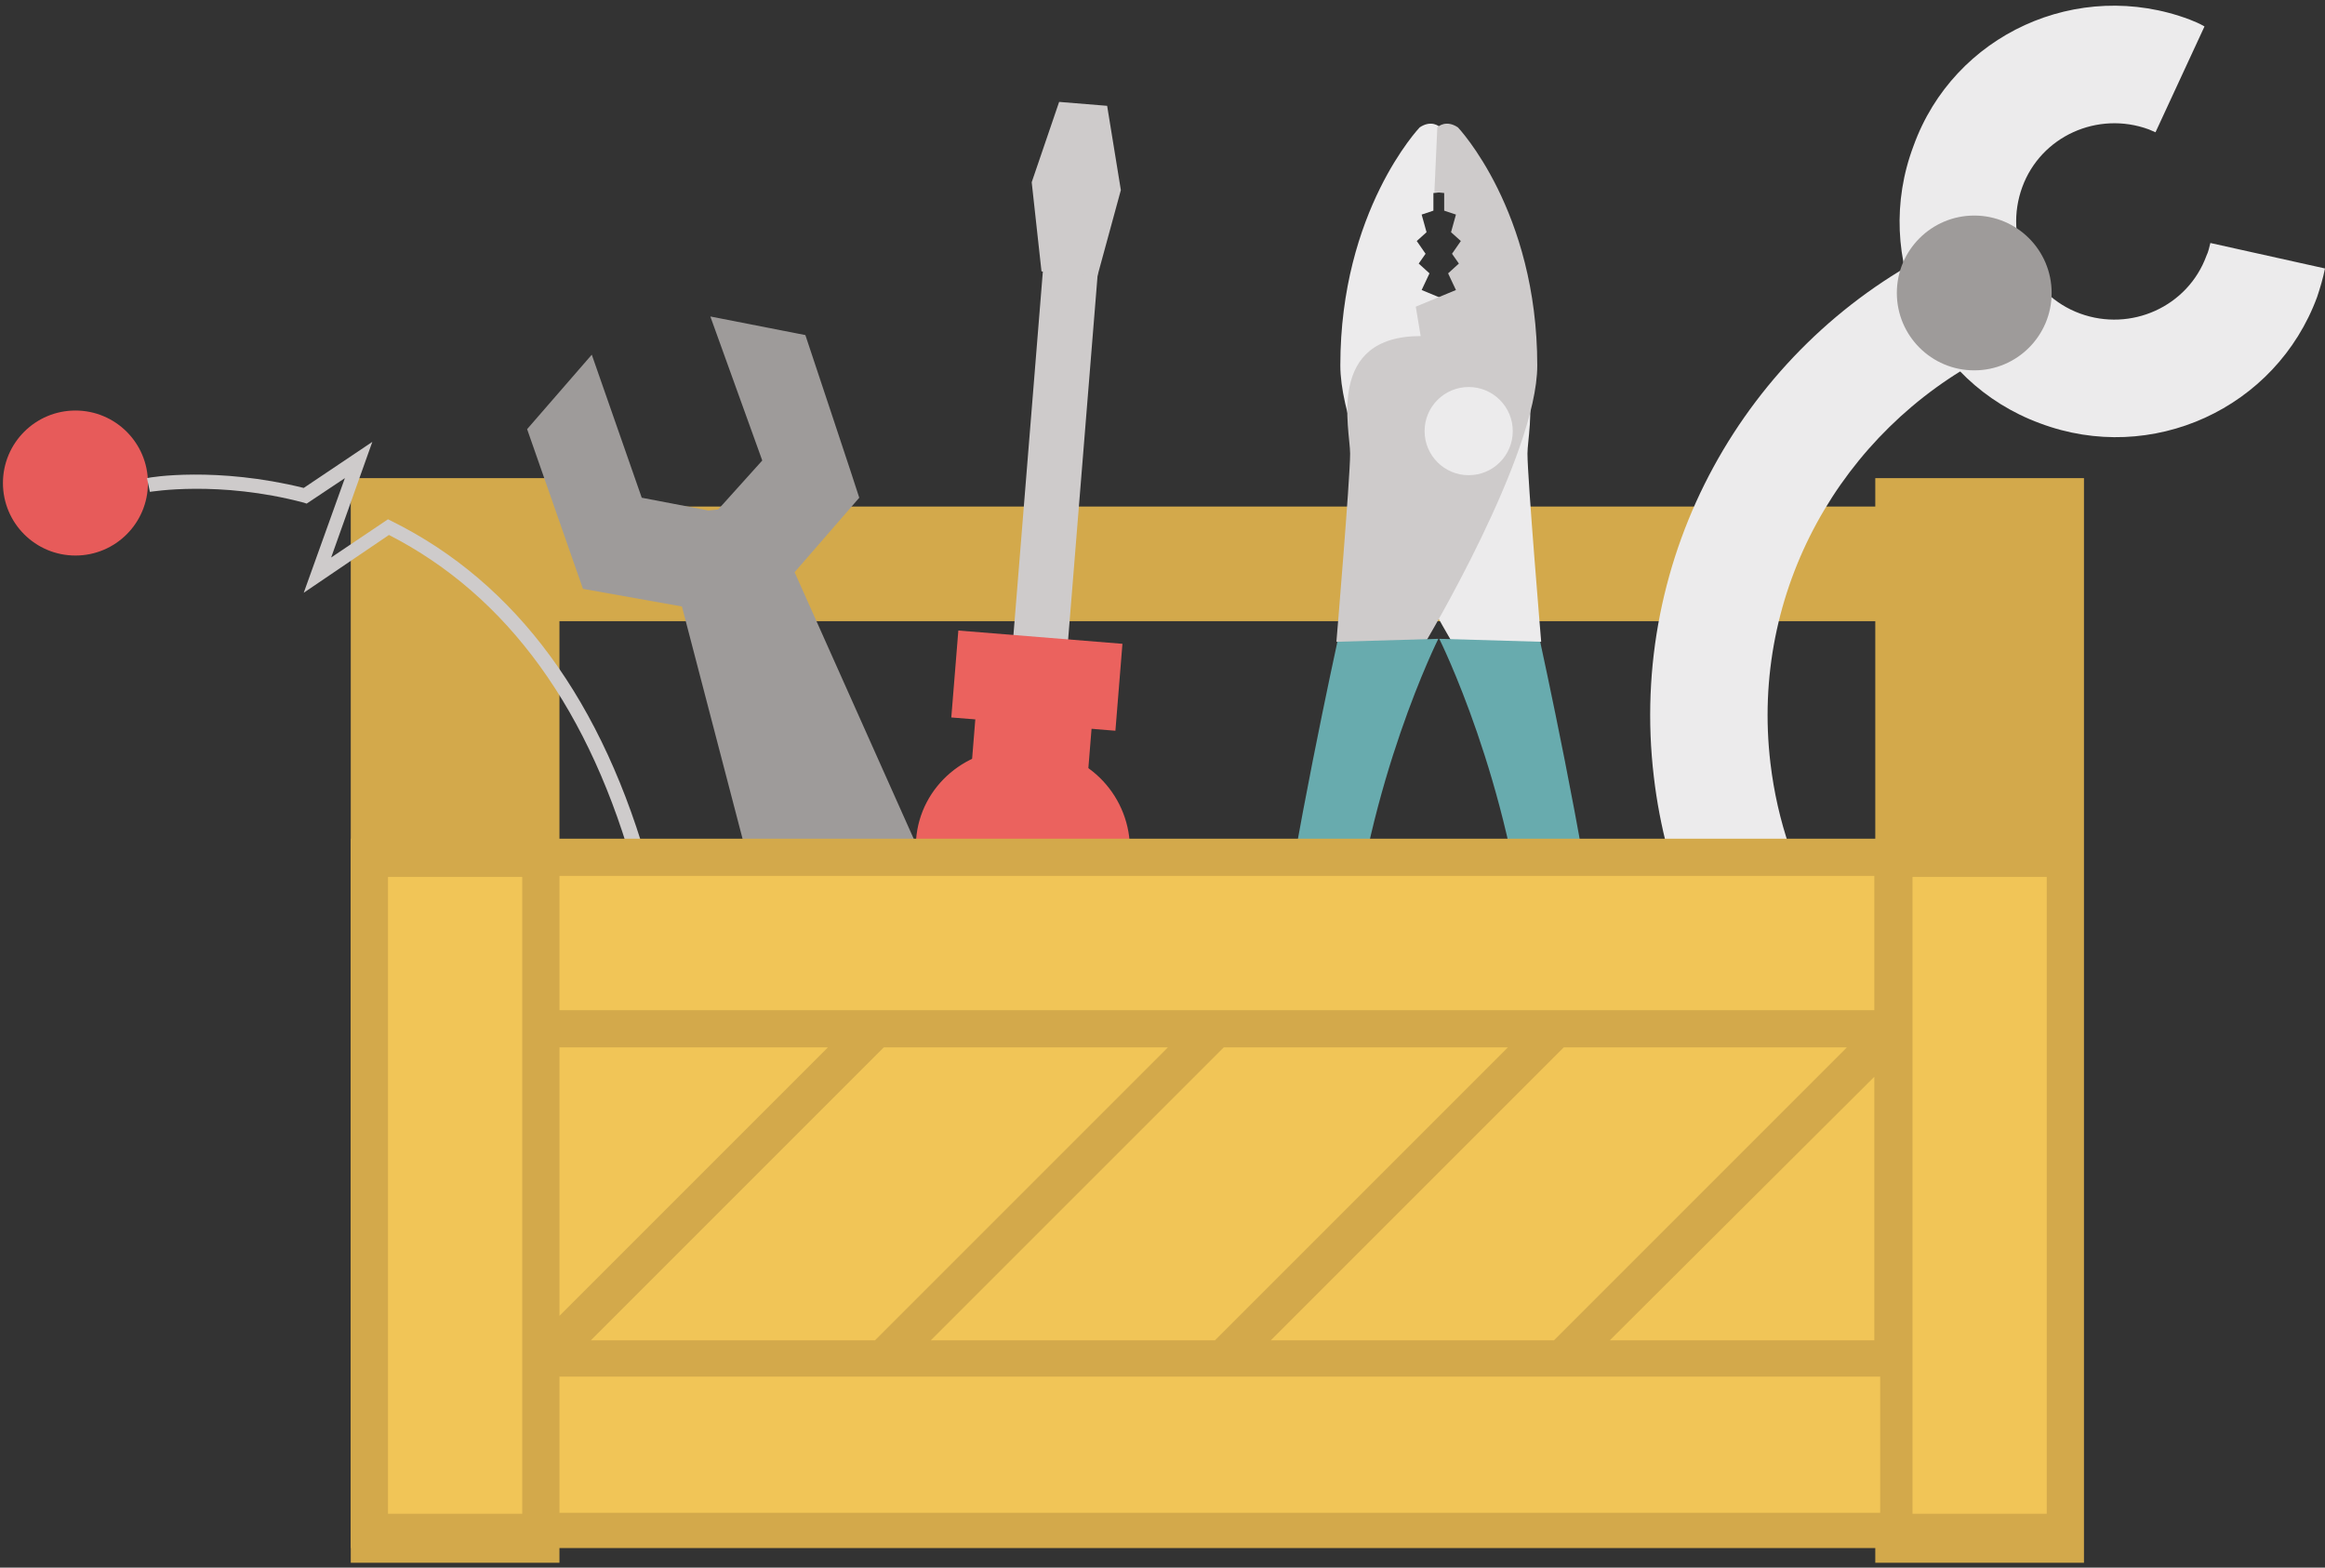 <?xml version="1.0" encoding="utf-8"?>
<svg version="1.1" id="toolbox" xmlns="http://www.w3.org/2000/svg" xmlns:xlink="http://www.w3.org/1999/xlink" x="0px" y="0px"
	 width="237.3px" height="160px" viewBox="0 0 237.3 160" style="enable-background:new 0 0 237.3 160;" xml:space="preserve">
<rect x="0" y="0" width="237.3" height="160" fill="#333333" stroke="none"/>
<style type="text/css">
	.toolbox0{fill:#D3A94B;}
	.toolbox1{fill:#ECEBEC;}
	.toolbox2{fill:#68ABAE;}
	.toolbox3{fill:#CECBCB;}
	.toolbox4{fill:#EB625E;}
	.toolbox5{fill:#9E9B9A;}
	.toolbox6{fill:#E75B5A;}
	.toolbox7{fill:none;stroke:#CECBCB;stroke-miterlimit:10;}
	.toolbox8{fill:#F1C557;}
</style>
<rect x="52.1" y="51.7" class="toolbox0" width="142.2" height="11.7"/>
<g>
	<g>
		<path class="toolbox1" d="M144.9,13c0,0-8.1,8.5-8.1,24.3c0,9.2,11.5,28.4,11.5,28.4l9-0.2c0,0-1.4-16.7-1.4-19.2s2.5-12-7.2-12l0.5-3
			l-4.1-1.7l0.8-1.7l-1.1-1l0.7-1l-0.9-1.3l1-0.9l-0.5-1.8l1.2-0.4v-1.8l1-0.1l-0.3-6.6C146.9,12.9,146.1,12.2,144.9,13z"/>
		<path class="toolbox2" d="M146.9,65.2l10.3,0.3c0,0,4.8,22,5.7,31.1c1.5,14.7-3.8,30.4-5.5,33.2c-1.7,2.9-5.7,1.3-4.8-1.5
			c0.9-2.9,4.7-15.7,3.3-30.3C154.2,79.8,146.9,65.2,146.9,65.2z"/>
	</g>
	<g>
		<path class="toolbox3" d="M148.8,13c0,0,8.1,8.5,8.1,24.3c0,9.2-11.5,28.4-11.5,28.4l-9-0.2c0,0,1.4-16.7,1.4-19.2s-2.5-12,7.2-12
			l-0.5-3l4.1-1.7l-0.8-1.7l1.1-1l-0.7-1l0.9-1.3l-1-0.9l0.5-1.8l-1.2-0.4v-1.8l-1-0.1l0.3-6.6C146.8,12.9,147.6,12.2,148.8,13z"/>
		<path class="toolbox2" d="M146.8,65.2l-10.3,0.3c0,0-4.8,22-5.7,31.1c-1.5,14.7,3.8,30.4,5.5,33.2c1.7,2.9,5.7,1.3,4.8-1.5
			c-0.9-2.9-4.7-15.7-3.3-30.3C139.5,79.8,146.8,65.2,146.8,65.2z"/>
	</g>
	<circle class="toolbox1" cx="149.9" cy="44" r="4.5"/>
</g>
<g>
	<g>

			<rect x="104.9" y="26.6" transform="matrix(0.997 8.067451e-02 -8.067451e-02 0.997 4.1 -8.534)" class="toolbox3" width="5.6" height="39.7"/>
		<polygon class="toolbox3" points="112,28.2 106.3,27.7 105.3,18.6 108.1,10.4 113,10.8 114.4,19.4 		"/>
	</g>

		<rect x="97.4" y="65" transform="matrix(0.997 8.067451e-02 -8.067451e-02 0.997 5.948 -8.309)" class="toolbox4" width="16.8" height="8.9"/>
	<path class="toolbox4" d="M101.9,128.6l-1.8-0.1c-5.5-0.4-9.6-5.3-9.2-10.8l2.6-32c0.4-5.5,5.3-9.6,10.8-9.2l1.8,0.1
		c5.5,0.4,9.6,5.3,9.2,10.8l-2.6,32C112.3,125,107.4,129.1,101.9,128.6z"/>

		<rect x="99.5" y="67.7" transform="matrix(0.997 8.067451e-02 -8.067451e-02 0.997 6.303 -8.266)" class="toolbox4" width="11.9" height="12.3"/>
</g>
<g>
	<path class="toolbox1" d="M186.2,94.1c-2.9-4.8-4.8-10.3-5.5-16.2c-2.1-17.6,7.3-33.9,22.2-41.6l-5.5-10.6
		c-19.2,9.8-31.3,30.9-28.6,53.6c1.2,10.2,5.2,19.3,11.1,26.8L186.2,94.1z"/>
	<path class="toolbox1" d="M220,13.5c-0.2-0.1-0.5-0.2-0.7-0.3c-5.2-1.9-11,0.7-12.9,5.9c-1.9,5.2,0.7,11,5.9,12.9
		c5.2,1.9,11-0.7,12.9-5.9c0.2-0.4,0.3-0.9,0.4-1.3l11.7,2.6c-0.2,1-0.5,2-0.8,2.9c-4.2,11.4-16.9,17.2-28.3,12.9
		c-11.4-4.2-17.2-16.9-12.9-28.3C199.4,3.5,212.1-2.3,223.5,2c0.5,0.2,1,0.4,1.5,0.7L220,13.5z"/>
	<circle class="toolbox5" cx="201.5" cy="29.9" r="7.9"/>
</g>
<rect x="35.8" y="48.8" class="toolbox0" width="21.3" height="110.7"/>
<rect x="191.4" y="48.8" class="toolbox0" width="21.3" height="110.7"/>
<path class="toolbox5" d="M82.2,34.2l-9.7-1.9L77.8,47l-4.5,5l-1,0.1l-6.8-1.3l-5.1-14.6l-6.6,7.6l5.7,16.3l10.1,1.8l11.8,45.2
	c1.9,5.3,7.6,7.9,12.5,6.1c5.3-1.9,7.9-7.6,6.1-12.5L81.1,58.4l6.6-7.6C87.7,50.7,82.2,34.2,82.2,34.2z M92.1,107.3
	c-2.3,0.6-4.7-0.4-5.3-2.7c-0.6-2.3,0.4-4.7,2.7-5.3c2.3-0.6,4.7,0.4,5.3,2.7C95.3,103.9,94.3,106.3,92.1,107.3z"/>
<g>
	<g>
		<circle class="toolbox6" cx="7.7" cy="49.3" r="7.4"/>
		<path class="toolbox7" d="M21.9,48.6"/>
		<path class="toolbox3" d="M66.4,89.2c-4.8-17.6-13.7-29.7-26.4-36L39.6,53l-5.8,3.9L38,45.1l-7,4.7c-8.9-2.2-15.7-1.1-16-1l0.3,1.4
			c0.1,0,7-1.2,15.7,1.1l0.3,0.1l3.9-2.6L31,60.5l8.7-5.9c12.1,6.2,20.6,17.9,25.2,34.9L66.4,89.2z"/>
	</g>
</g>
<rect x="35.8" y="85.6" class="toolbox0" width="176.8" height="72.4"/>
<rect x="57.1" y="89.4" class="toolbox8" width="134.2" height="13.7"/>
<rect x="39.6" y="89.5" class="toolbox8" width="13.7" height="65"/>
<rect x="57.1" y="140.5" class="toolbox8" width="134.8" height="13.9"/>
<polygon class="toolbox8" points="90.2,106.9 60.3,136.8 89.3,136.8 119.2,106.9 "/>
<polygon class="toolbox8" points="57.1,106.9 57.1,134.3 84.5,106.9 "/>
<polygon class="toolbox8" points="191.3,109.9 164.3,136.8 191.3,136.8 "/>
<polygon class="toolbox8" points="159.6,106.9 129.7,136.8 158.6,136.8 188.5,106.9 "/>
<polygon class="toolbox8" points="124.9,106.9 95,136.8 124,136.8 153.9,106.9 "/>
<rect x="195.2" y="89.5" class="toolbox8" width="13.7" height="65"/>
</svg>
